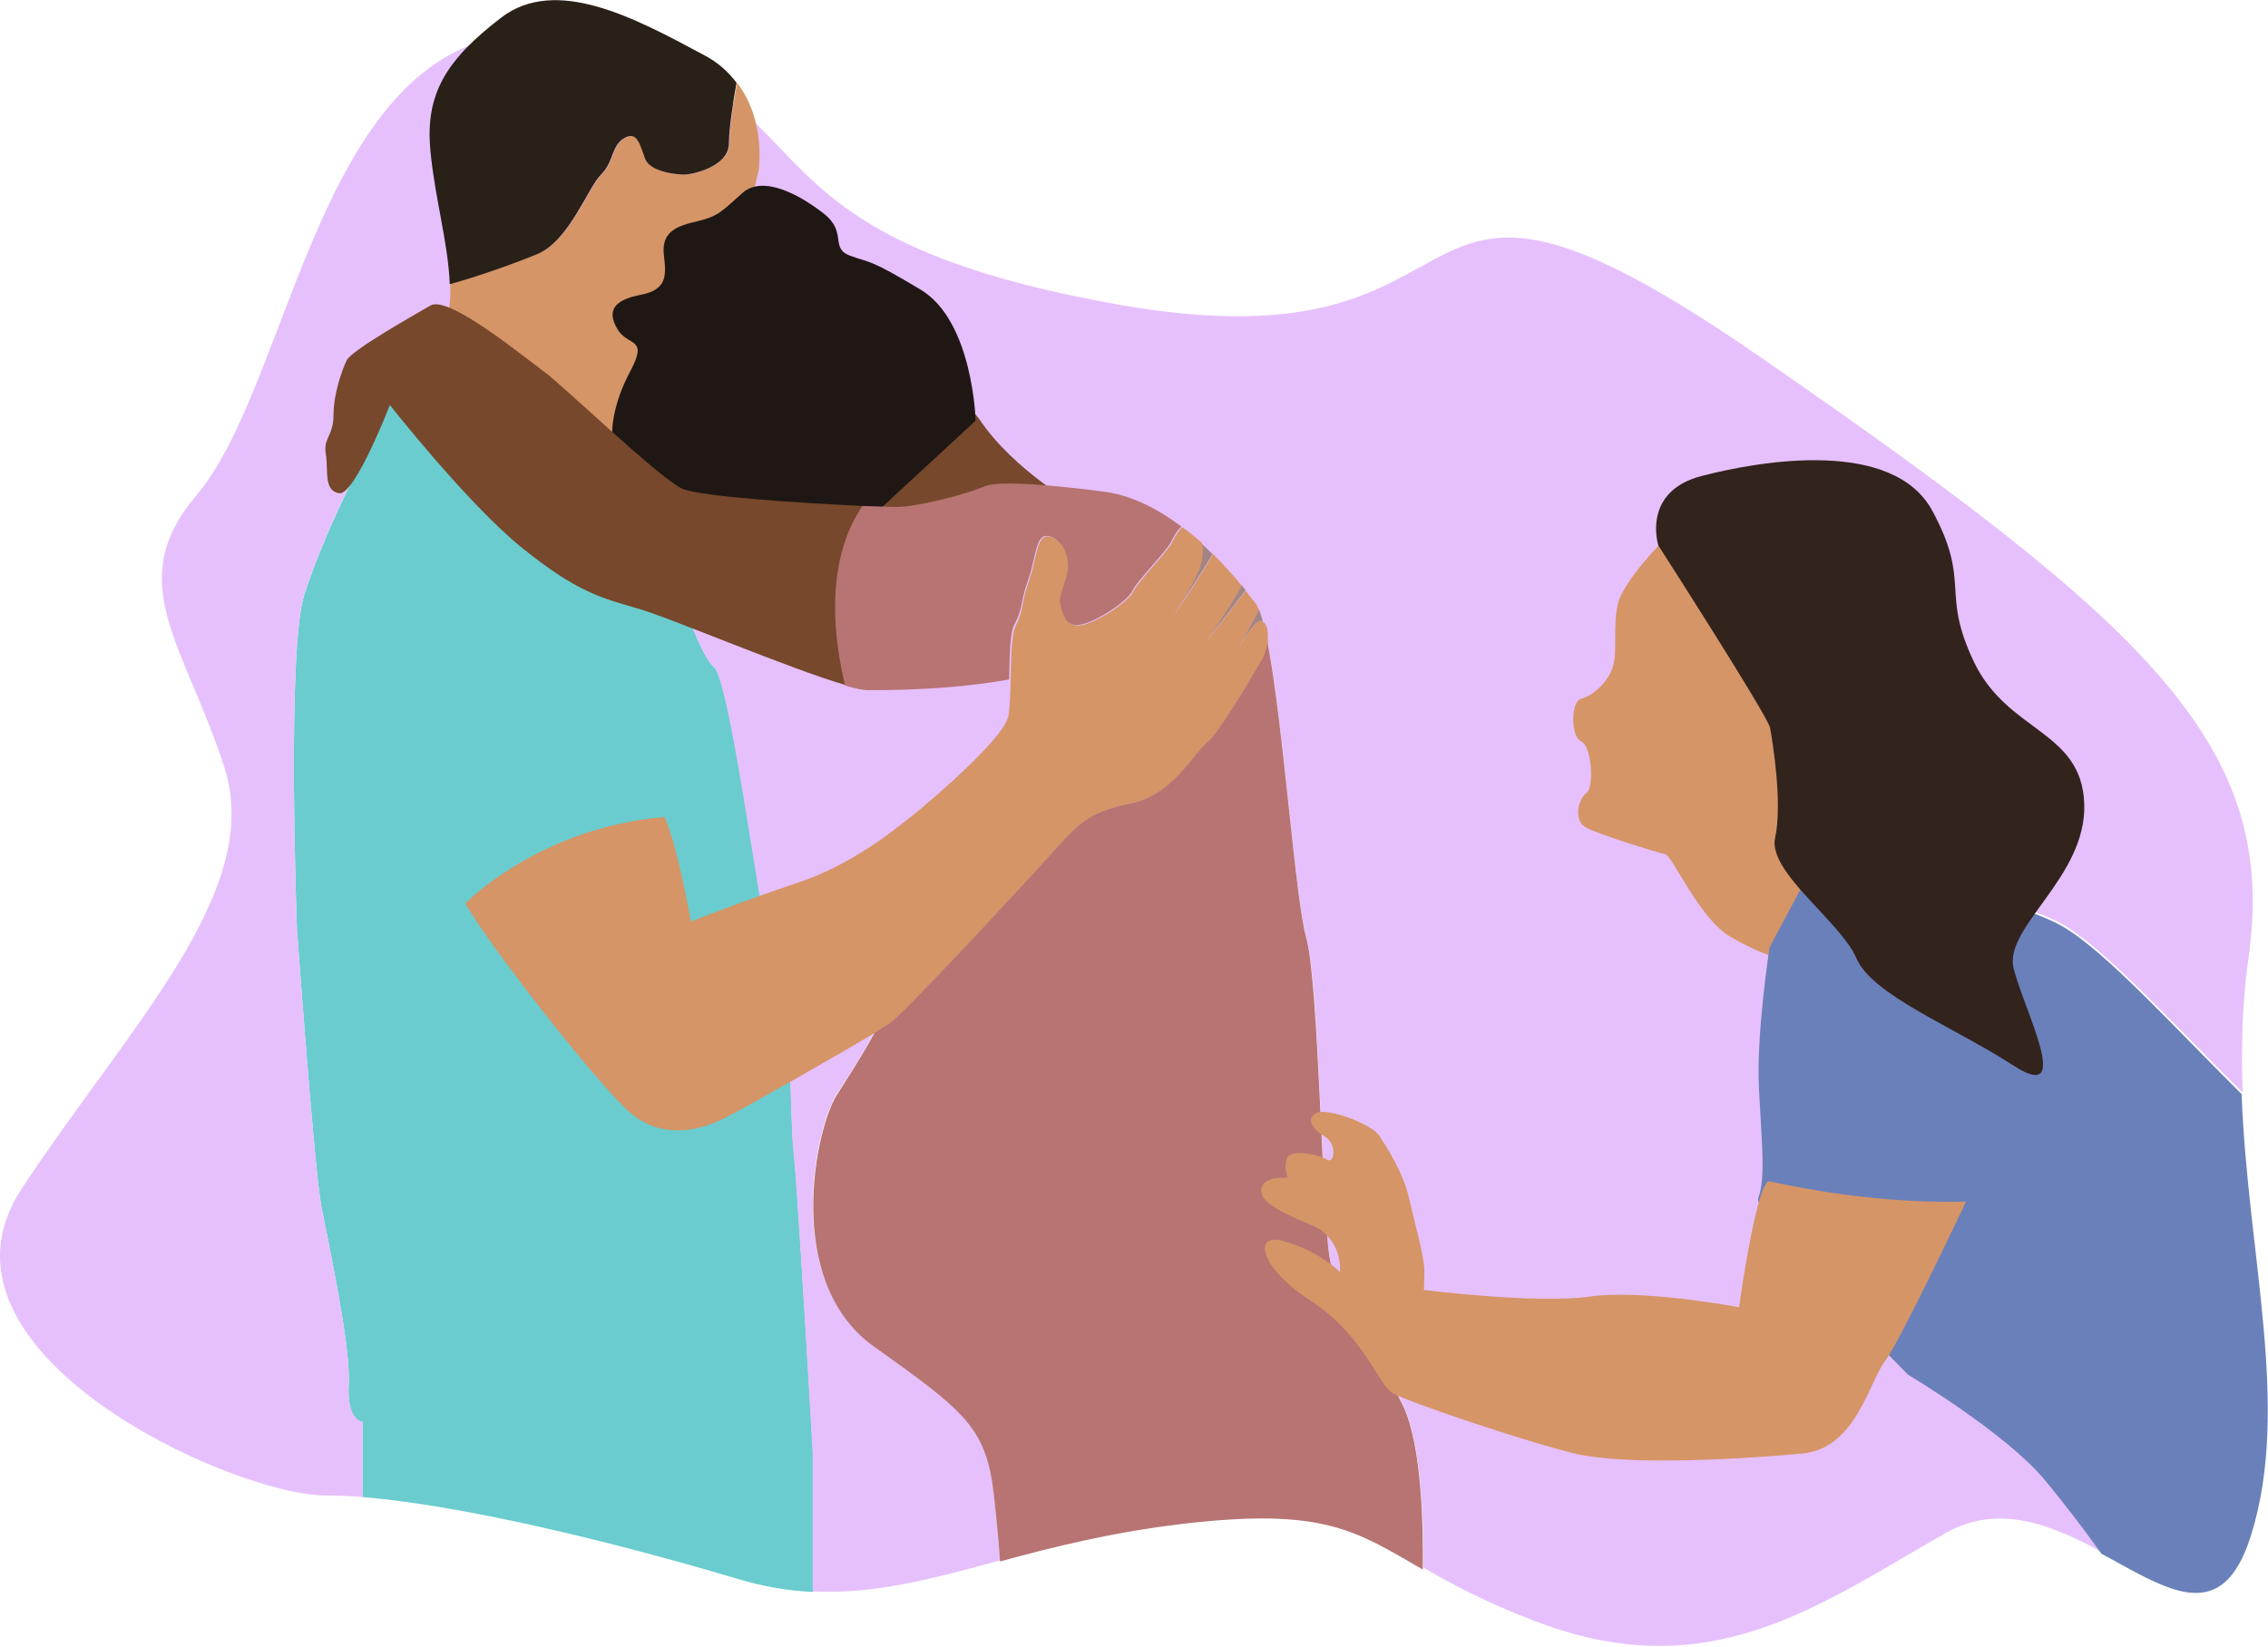 <?xml version="1.0" encoding="utf-8"?>
<!-- Generator: Adobe Illustrator 26.5.0, SVG Export Plug-In . SVG Version: 6.00 Build 0)  -->
<svg version="1.1" id="Layer_1" xmlns="http://www.w3.org/2000/svg" xmlns:xlink="http://www.w3.org/1999/xlink" x="0px" y="0px"
	 viewBox="0 0 446.8 324.6" style="enable-background:new 0 0 446.8 324.6;" xml:space="preserve">
<path style="fill:#6ACCCE;" d="M156.4,227.1c-0.8-6.4-0.3-26-2.8-31.1s-9.3-61.4-12.9-64.5s-9.3-22.7-9.3-22.7L84.7,74.3l-7.1,2.4
	l-8.9,19.4c0,0-5.1,10-8.7,20.9c-3.6,10.8-1.5,66.1-1.5,66.1s3.4,47.3,4.8,54.6c1.4,7.3,5.8,27.5,5.4,35s2.7,7.5,2.7,7.5V295
	c19.2,1.6,47.9,8.4,73.8,16.1c5.3,1.6,10.2,2.4,15,2.6v-27.1C160.2,286.6,157.1,233.5,156.4,227.1z"/>
<path style="fill:#E6C0FC;" d="M346.4,70.1c-77.6-53.6-46.3,4.1-126.2-10.1S166.4,18.4,114.9,7.6s-55.7,65.8-76.2,90
	c-14.6,17.2-2.4,29.2,5.5,53.6s-18.8,51-39.9,83s41.3,60.4,59.8,60.5c2.2,0,4.7,0.1,7.3,0.3v-14.9c0,0-3.1,0-2.7-7.5s-4-27.6-5.4-35
	c-1.4-7.3-4.8-54.6-4.8-54.6s-2.1-55.2,1.5-66.1c3.6-10.8,8.7-20.9,8.7-20.9l8.9-19.4l7.1-2.4l46.6,34.5c0,0,5.7,19.6,9.3,22.7
	s10.3,59.4,12.9,64.5s2.1,24.8,2.8,31.1c0.8,6.4,3.8,59.5,3.8,59.5v27.1c12.3,0.6,23.6-2.5,36.9-6.1c-0.2-3.2-0.6-7.6-1.2-13
	c-1.5-13.4-5.7-16.5-23.7-29.4c-18.1-12.9-11.4-43.4-7.2-49.6c1.9-2.8,4.9-7.5,7.4-12.2c1.4-0.8,2.4-1.5,2.9-1.8
	c3.1-2.1,28.4-29.4,32.5-34.1c4.1-4.6,6.7-7.7,15-9.3s12.4-9.8,15-11.9c2.6-2.1,10.3-15.5,11.1-16.8c0.4-0.6,0.7-1.8,0.9-3.1
	c3.1,16,5.5,51,7.6,58.1c2.6,8.8,3.1,53.7,4.6,63c1.5,9.3,9.3,18.6,14.5,29.4c3.7,7.8,4.1,23.7,4,32.1c5.5,3.2,12.3,6.9,22.4,10.7
	c34.1,12.9,55.2-3.1,80.5-17.5c10.7-6.1,21.4-1.3,30.9,3.8c-2.7-3.8-6.8-9.3-11.3-14.7c-7.7-9.3-26.8-20.6-26.8-20.6
	s-31-31-29.5-34.9s0.6-11.6,0.1-21.9s2.1-27.4,2.1-27.4l8.8-16.5c0,0,37.7,5.7,49,12.4c8.4,5,21.6,19.5,35.2,33
	c-0.3-8.8-0.1-17.8,1.2-26.8C448.7,147,424,123.7,346.4,70.1z"/>
<path style="fill:#77482C;" d="M212.4,99.8c0,0-12.7-7.1-19.4-17.1s-26,14.7-26,14.7l17.2,8.2L212.4,99.8z"/>
<path style="fill:#D59567;" d="M145.2,16.3c-0.6,3.4-1.5,8.9-1.5,11.9c0,4.6-7.2,6.2-8.8,6.2c-1.5,0-6.7-0.5-7.7-3.1
	s-1.5-5.7-4.1-4.1c-2.6,1.5-2,4.6-4.6,7.2s-6.2,12.9-12.4,15.5c-4.5,1.9-12.5,4.7-17.4,6c0.1,1.6,0,3.2-0.2,4.8
	c-1,9.3,27.7,32,27.7,32l24-18.1l9.3-41.3C149.4,33.4,151,23.9,145.2,16.3z"/>
<path style="fill:#292018;" d="M118.4,34.4c2.6-2.6,2-5.7,4.6-7.2s3.1,1.5,4.1,4.1c1,2.6,6.2,3.1,7.7,3.1s8.8-1.5,8.8-6.2
	c0-3,0.9-8.5,1.5-11.9c-1.6-2.1-3.7-4.1-6.7-5.6C125,3.5,109.5-4.8,98.7,3.5s-15,15-13.9,26.3c0.9,9.4,3.5,18.1,3.8,26.2
	c4.9-1.3,12.9-4.1,17.4-6C112.2,47.3,115.8,37,118.4,34.4z"/>
<path style="fill:#1F1713;" d="M192.2,82.9c0,0-0.5-19.6-10.8-25.8s-9.8-5.2-13.9-6.7c-4.1-1.5-0.5-4.6-5.2-8.3
	c-4.6-3.6-11.9-7.7-16-4.1c-4.1,3.6-4.6,4.6-9.3,5.7c-4.6,1-6.7,2.6-6.2,6.7s0.5,6.7-4.6,7.7c-5.2,1-6.7,3.1-4.6,6.7
	s6.2,1.5,2.6,8.3c-3.6,6.7-3.8,12-3.5,13.5c0.4,1.5,22.6,17,22.6,17l29.1-2.4L192.2,82.9z"/>
<path style="fill:#77482C;" d="M170,99.7c-11.2-0.5-32-1.8-35.6-3.4c-4.6-2.1-23.7-20.6-27.4-23.2c-3.6-2.6-18.6-15-22.2-12.9
	C81.2,62.3,69.3,69,68.3,71c-1,2.1-2.6,6.7-2.6,10.8c0,4.1-2.1,4.6-1.5,7.7c0.5,3.1-0.5,7.2,2.6,7.7s10-17.4,10-17.4
	s15.3,19.5,26.1,28.2s15.5,9.8,22.7,11.9c6.1,1.7,30.2,12,41,15.1C164.7,127.4,162.2,111.3,170,99.7z"/>
<path style="fill:#A48583;" d="M248.8,122.5c-0.3-1-0.5-1.8-0.8-2.4c-0.9,1.7-2.8,5.3-4.1,7.9C245.4,125.2,247.7,121.7,248.8,122.5z
	"/>
<path style="fill:#B77472;" d="M202.5,114.4c1.5-4.1,1.5-8.8,3.6-8.8s4.1,2.6,4.1,5.7s-2.1,5.7-1.5,7.7c0.5,2.1,1,4.6,4.1,4.1
	s9.3-4.6,10.3-6.7s6.7-7.7,7.7-9.8c0.6-1.2,1.2-2.3,2-2.8c-4.7-3.5-10.1-6.4-16-7c0,0-19.1-2.6-22.7-1c-1.7,0.7-4.8,1.7-8,2.5
	c-3.6,0.9-7.3,1.6-9.5,1.6c-0.9,0-3.4-0.1-6.7-0.2c-7.9,11.6-5.3,27.7-3.4,35.4c2,0.6,3.5,0.9,4.4,0.9c2,0,4.5,0,7.5-0.1
	c5.4-0.2,12.4-0.6,20.4-2l0,0c0.1-4.3,0.1-8.9,1-10.8C201.5,120.1,201,118.6,202.5,114.4z"/>
<path style="fill:#A48583;" d="M245.4,116.3c-0.3-0.3-0.5-0.7-0.8-1c-1.4,2.8-6.9,11-6.9,11L245.4,116.3z"/>
<path style="fill:#A48583;" d="M236.1,112.4c-1.5,3.6-5.2,9.3-5.2,9.3s5.9-8.9,8-12.5c-0.7-0.7-1.5-1.4-2.2-2.1
	C237,108.6,236.8,110.6,236.1,112.4z"/>
<path style="fill:#D59567;" d="M248.8,122.5L248.8,122.5c0.3,1.2,0.6,2.5,0.9,4.1C249.9,124.9,249.8,123.2,248.8,122.5z"/>
<path style="fill:#D59567;" d="M243.9,127.9c-0.9,1.7-1.6,3-1.6,3S243,129.7,243.9,127.9z"/>
<path style="fill:#D59567;" d="M248.8,122.5c-1.1-0.8-3.4,2.7-4.9,5.5c-0.9,1.7-1.6,3-1.6,3s0.7-1.4,1.6-3c1.3-2.6,3.2-6.1,4.1-7.9
	c-0.2-0.4-0.3-0.7-0.5-1c-0.6-0.8-1.3-1.7-2.1-2.7l-7.7,10c0,0,5.5-8.2,6.9-11c-1.5-1.9-3.4-4-5.6-6.2c-2.1,3.7-8,12.5-8,12.5
	s3.6-5.7,5.2-9.3c0.7-1.7,0.9-3.7,0.6-5.4c-1.2-1.1-2.5-2.1-3.8-3.1c-0.8,0.5-1.4,1.6-2,2.8c-1,2.1-6.7,7.7-7.7,9.8
	c-1,2.1-7.2,6.2-10.3,6.7s-3.6-2.1-4.1-4.1c-0.5-2.1,1.5-4.6,1.5-7.7s-2.1-5.7-4.1-5.7c-2.1,0-2.1,4.6-3.6,8.8
	c-1.5,4.1-1,5.7-2.6,8.8c-0.9,1.9-0.9,6.5-1,10.8c-0.1,2.7-0.1,5.4-0.5,7.2l0,0c-1.1,4.6-16.5,17.6-19.2,19.7
	c-2.7,2.1-11.3,9.3-22.1,12.9c-10.8,3.6-21.2,7.7-21.2,7.7s-2.6-15-5.2-20.6c-24.8,2.1-39.2,17-39.2,17c3.1,6.2,25.8,35.6,32.5,41.3
	s14.5,3.1,18.6,1c3.5-1.7,22.1-12.3,29.6-16.8c1.4-0.8,2.4-1.5,2.9-1.8c3.1-2.1,28.4-29.4,32.5-34.1c4.1-4.6,6.7-7.7,15-9.3
	s12.4-9.8,15-11.9c2.6-2.1,10.3-15.5,11.1-16.8c0.4-0.6,0.7-1.8,0.9-3.1C249.4,125,249.1,123.6,248.8,122.5z"/>
<path style="fill:#D59567;" d="M328,106.2c0,0-8.3,8.3-9.3,12.9s0,9.3-1,12.4s-4.1,5.7-6.2,6.2s-2.1,7.5,0,8.4s2.6,9.2,1,10.2
	c-1.5,1-2.7,5.4,0,6.8c2.6,1.4,14,4.9,15.5,5.2s6.7,12.7,12.9,16.3c6.2,3.6,9.3,4.1,9.3,4.1l12.9-19.6l-26.6-58.6L328,106.2z"/>
<path style="fill:#B77472;" d="M276.4,277c-5.2-10.8-12.9-20.1-14.5-29.4c-1.5-9.3-2.1-54.2-4.6-63c-2.1-7.1-4.5-42.1-7.6-58.1
	c-0.2,1.3-0.6,2.5-0.9,3.1c-0.8,1.3-8.5,14.8-11.1,16.8c-2.6,2.1-6.7,10.3-15,11.9s-10.8,4.6-15,9.3c-4.1,4.6-29.4,32-32.5,34.1
	c-0.5,0.3-1.5,0.9-2.9,1.8c-2.5,4.6-5.6,9.4-7.4,12.2c-4.1,6.2-10.8,36.7,7.2,49.6c18.1,12.9,22.2,16,23.7,29.4
	c0.6,5.4,1,9.8,1.2,13c10.3-2.8,21.7-5.7,35.9-7.4c28-3.3,34.2,1.4,47.4,9C280.4,300.7,280.1,284.8,276.4,277z"/>
<path style="fill:#6A80BA;" d="M441.6,215.6c-13.6-13.5-26.8-28.1-35.2-33c-11.4-6.7-49-12.4-49-12.4l-8.8,16.5c0,0-2.6,17-2.1,27.4
	s1.4,18-0.1,21.9s29.5,34.9,29.5,34.9s19.1,11.4,26.8,20.6c4.5,5.4,8.6,10.9,11.3,14.7c2.5,1.3,4.9,2.7,7.2,3.9
	c9.8,5.1,17.7,7.2,22.3-7.7C451.3,277.3,442.8,247.5,441.6,215.6z"/>
<path style="fill:#33231D;" d="M326.7,107.5c0,0-3.4-10.6,8.5-13.7s37.8-7.4,45.5,6.9s1.5,15.8,8.2,29.8
	c6.7,13.9,21.2,13.4,21.7,27.9s-16,24.3-13.9,32.5c2.1,8.3,11.9,26.8,0,19.1s-27.9-13.9-31-21.2c-3.1-7.2-17.5-17-16-23.7
	s-0.5-19.1-1-21.7C348.1,140.8,326.7,107.5,326.7,107.5z"/>
<path style="fill:#D59567;" d="M387.3,236.8c0,0-12.9,27.4-16,31.5c-3.1,4.1-5.7,17-16,18.1c-10.3,1-34.7,2.6-45.2,0
	s-33.2-10.3-35.8-11.9c-2.6-1.5-5.7-11.4-16-18.1c-10.3-6.7-11.4-13.4-5.7-11.9s9.8,4.6,11.4,6.2c0-0.5,0.5-6.7-5.7-9.3
	c-6.2-2.6-10.3-4.6-9.8-7.2c0.5-2.6,5.2-2.1,5.2-2.1s-1-2.6,0-4.1s6.2-0.5,7.7,0.5s2.1-3.1-0.5-4.6s-3.6-3.6-1.5-4.6
	s10.8,2.1,12.4,4.6s4.6,7.2,5.7,11.9s3.1,11.9,3.1,14.5s-0.1,3.9-0.1,3.9s22.3,2.8,32.7,1.3c10.3-1.5,29.4,2.1,29.4,2.1
	s3.1-22.7,5.7-24.8C348.6,232.6,366.2,237.3,387.3,236.8z"/>
</svg>
